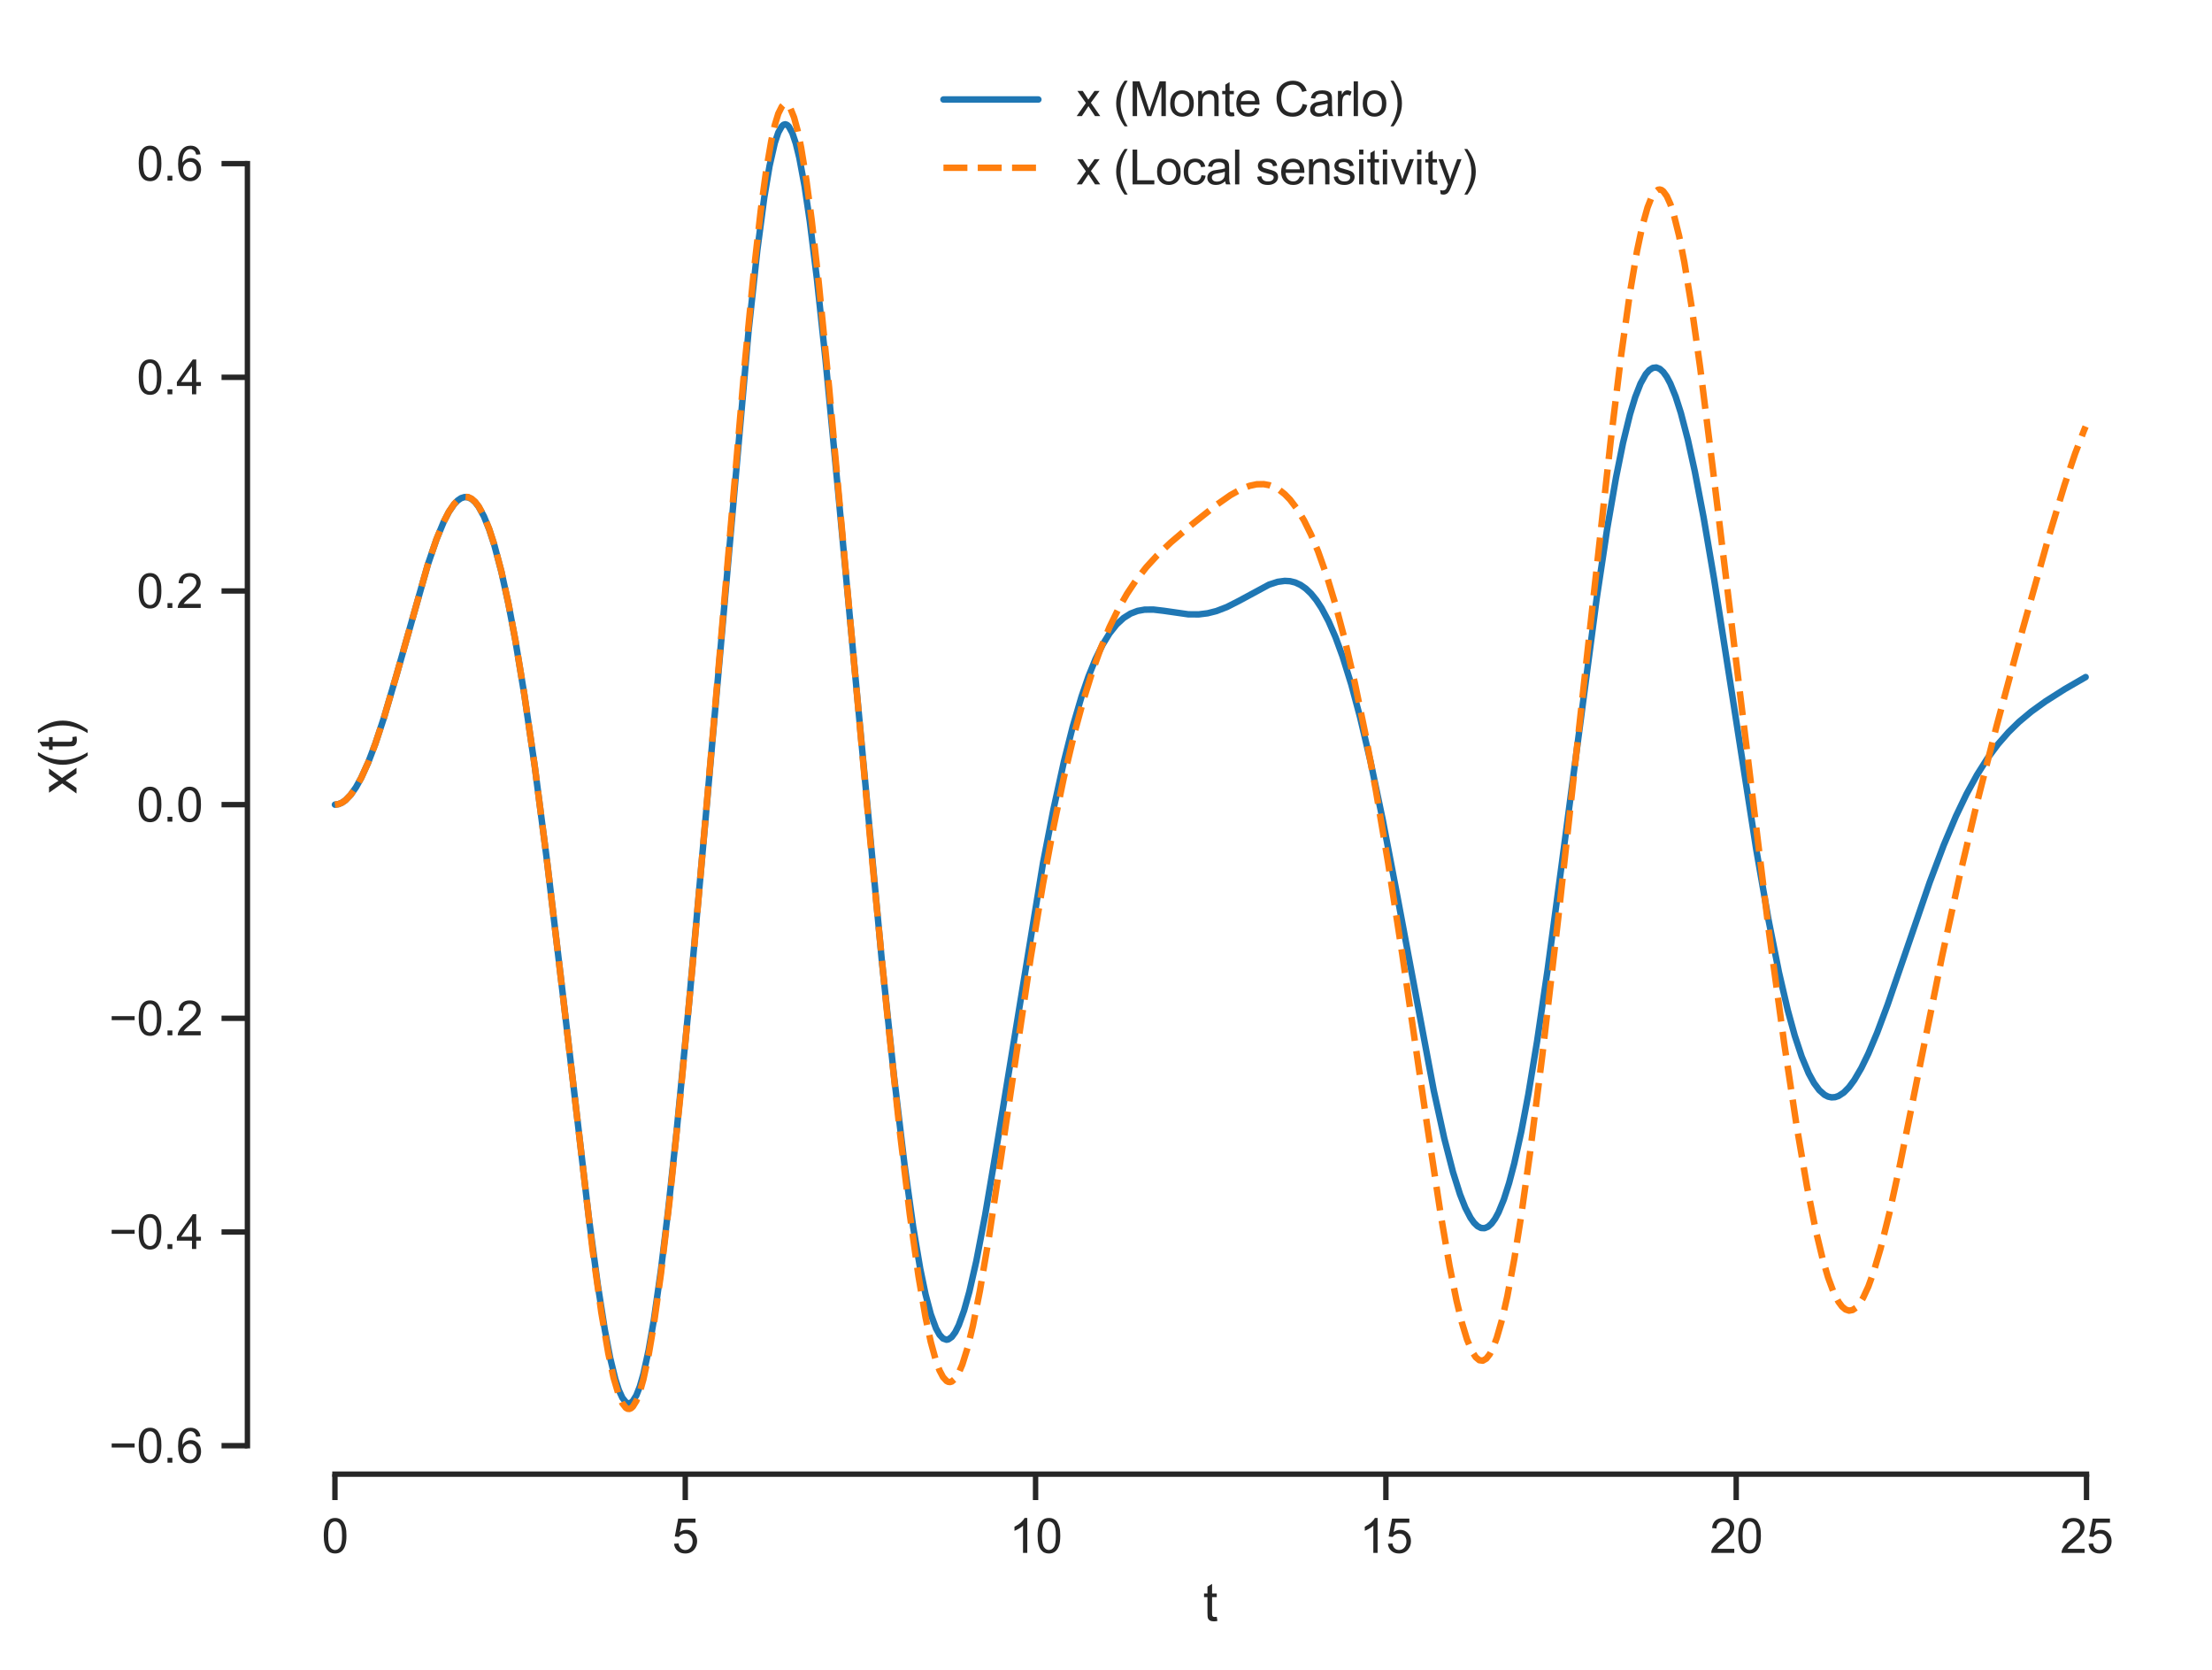 <?xml version="1.0" encoding="utf-8" standalone="no"?>
<!DOCTYPE svg PUBLIC "-//W3C//DTD SVG 1.1//EN"
  "http://www.w3.org/Graphics/SVG/1.1/DTD/svg11.dtd">
<svg xmlns:xlink="http://www.w3.org/1999/xlink" width="410.201pt" height="309.639pt" viewBox="0 0 410.201 309.639" xmlns="http://www.w3.org/2000/svg" version="1.1">
 <defs>
  <style type="text/css">*{stroke-linejoin: round; stroke-linecap: butt}</style>
 </defs>
 <g id="figure_1">
  <g id="patch_1">
   <path d="M 0 309.639 
L 410.201 309.639 
L 410.201 0 
L 0 0 
z
" style="fill: #ffffff"/>
  </g>
  <g id="axes_1">
   <g id="patch_2">
    <path d="M 45.881 273.312 
L 403.001 273.312 
L 403.001 7.2 
L 45.881 7.2 
z
" style="fill: #ffffff"/>
   </g>
   <g id="matplotlib.axis_1">
    <g id="xtick_1">
     <g id="line2d_1">
      <defs>
       <path id="mbe469a1e10" d="M 0 0 
L 0 4.8 
" style="stroke: #262626"/>
      </defs>
      <g>
       <use xlink:href="#mbe469a1e10" x="62.113" y="273.312" style="fill: #262626; stroke: #262626"/>
      </g>
     </g>
     <g id="text_1">
      <!-- 0 -->
      <g style="fill: #262626" transform="translate(59.667 287.911) scale(0.088 -0.088)">
       <defs>
        <path id="ArialMT-30" d="M 266 2259 
Q 266 3072 433 3567 
Q 600 4063 929 4331 
Q 1259 4600 1759 4600 
Q 2128 4600 2406 4451 
Q 2684 4303 2865 4023 
Q 3047 3744 3150 3342 
Q 3253 2941 3253 2259 
Q 3253 1453 3087 958 
Q 2922 463 2592 192 
Q 2263 -78 1759 -78 
Q 1097 -78 719 397 
Q 266 969 266 2259 
z
M 844 2259 
Q 844 1131 1108 757 
Q 1372 384 1759 384 
Q 2147 384 2411 759 
Q 2675 1134 2675 2259 
Q 2675 3391 2411 3762 
Q 2147 4134 1753 4134 
Q 1366 4134 1134 3806 
Q 844 3388 844 2259 
z
" transform="scale(0.016)"/>
       </defs>
       <use xlink:href="#ArialMT-30"/>
      </g>
     </g>
    </g>
    <g id="xtick_2">
     <g id="line2d_2">
      <g>
       <use xlink:href="#mbe469a1e10" x="127.077" y="273.312" style="fill: #262626; stroke: #262626"/>
      </g>
     </g>
     <g id="text_2">
      <!-- 5 -->
      <g style="fill: #262626" transform="translate(124.63 287.911) scale(0.088 -0.088)">
       <defs>
        <path id="ArialMT-35" d="M 266 1200 
L 856 1250 
Q 922 819 1161 601 
Q 1400 384 1738 384 
Q 2144 384 2425 690 
Q 2706 997 2706 1503 
Q 2706 1984 2436 2262 
Q 2166 2541 1728 2541 
Q 1456 2541 1237 2417 
Q 1019 2294 894 2097 
L 366 2166 
L 809 4519 
L 3088 4519 
L 3088 3981 
L 1259 3981 
L 1013 2750 
Q 1425 3038 1878 3038 
Q 2478 3038 2890 2622 
Q 3303 2206 3303 1553 
Q 3303 931 2941 478 
Q 2500 -78 1738 -78 
Q 1113 -78 717 272 
Q 322 622 266 1200 
z
" transform="scale(0.016)"/>
       </defs>
       <use xlink:href="#ArialMT-35"/>
      </g>
     </g>
    </g>
    <g id="xtick_3">
     <g id="line2d_3">
      <g>
       <use xlink:href="#mbe469a1e10" x="192.04" y="273.312" style="fill: #262626; stroke: #262626"/>
      </g>
     </g>
     <g id="text_3">
      <!-- 10 -->
      <g style="fill: #262626" transform="translate(187.147 287.911) scale(0.088 -0.088)">
       <defs>
        <path id="ArialMT-31" d="M 2384 0 
L 1822 0 
L 1822 3584 
Q 1619 3391 1289 3197 
Q 959 3003 697 2906 
L 697 3450 
Q 1169 3672 1522 3987 
Q 1875 4303 2022 4600 
L 2384 4600 
L 2384 0 
z
" transform="scale(0.016)"/>
       </defs>
       <use xlink:href="#ArialMT-31"/>
       <use xlink:href="#ArialMT-30" x="55.615"/>
      </g>
     </g>
    </g>
    <g id="xtick_4">
     <g id="line2d_4">
      <g>
       <use xlink:href="#mbe469a1e10" x="257.004" y="273.312" style="fill: #262626; stroke: #262626"/>
      </g>
     </g>
     <g id="text_4">
      <!-- 15 -->
      <g style="fill: #262626" transform="translate(252.11 287.911) scale(0.088 -0.088)">
       <use xlink:href="#ArialMT-31"/>
       <use xlink:href="#ArialMT-35" x="55.615"/>
      </g>
     </g>
    </g>
    <g id="xtick_5">
     <g id="line2d_5">
      <g>
       <use xlink:href="#mbe469a1e10" x="321.967" y="273.312" style="fill: #262626; stroke: #262626"/>
      </g>
     </g>
     <g id="text_5">
      <!-- 20 -->
      <g style="fill: #262626" transform="translate(317.073 287.911) scale(0.088 -0.088)">
       <defs>
        <path id="ArialMT-32" d="M 3222 541 
L 3222 0 
L 194 0 
Q 188 203 259 391 
Q 375 700 629 1000 
Q 884 1300 1366 1694 
Q 2113 2306 2375 2664 
Q 2638 3022 2638 3341 
Q 2638 3675 2398 3904 
Q 2159 4134 1775 4134 
Q 1369 4134 1125 3890 
Q 881 3647 878 3216 
L 300 3275 
Q 359 3922 746 4261 
Q 1134 4600 1788 4600 
Q 2447 4600 2831 4234 
Q 3216 3869 3216 3328 
Q 3216 3053 3103 2787 
Q 2991 2522 2730 2228 
Q 2469 1934 1863 1422 
Q 1356 997 1212 845 
Q 1069 694 975 541 
L 3222 541 
z
" transform="scale(0.016)"/>
       </defs>
       <use xlink:href="#ArialMT-32"/>
       <use xlink:href="#ArialMT-30" x="55.615"/>
      </g>
     </g>
    </g>
    <g id="xtick_6">
     <g id="line2d_6">
      <g>
       <use xlink:href="#mbe469a1e10" x="386.931" y="273.312" style="fill: #262626; stroke: #262626"/>
      </g>
     </g>
     <g id="text_6">
      <!-- 25 -->
      <g style="fill: #262626" transform="translate(382.037 287.911) scale(0.088 -0.088)">
       <use xlink:href="#ArialMT-32"/>
       <use xlink:href="#ArialMT-35" x="55.615"/>
      </g>
     </g>
    </g>
    <g id="text_7">
     <!-- t -->
     <g style="fill: #262626" transform="translate(223.107 300.531) scale(0.096 -0.096)">
      <defs>
       <path id="ArialMT-74" d="M 1650 503 
L 1731 6 
Q 1494 -44 1306 -44 
Q 1000 -44 831 53 
Q 663 150 594 308 
Q 525 466 525 972 
L 525 2881 
L 113 2881 
L 113 3319 
L 525 3319 
L 525 4141 
L 1084 4478 
L 1084 3319 
L 1650 3319 
L 1650 2881 
L 1084 2881 
L 1084 941 
Q 1084 700 1114 631 
Q 1144 563 1211 522 
Q 1278 481 1403 481 
Q 1497 481 1650 503 
z
" transform="scale(0.016)"/>
      </defs>
      <use xlink:href="#ArialMT-74"/>
     </g>
    </g>
   </g>
   <g id="matplotlib.axis_2">
    <g id="ytick_1">
     <g id="line2d_7">
      <defs>
       <path id="m3f85f54cf7" d="M 0 0 
L -4.8 0 
" style="stroke: #262626"/>
      </defs>
      <g>
       <use xlink:href="#m3f85f54cf7" x="45.881" y="268.03" style="fill: #262626; stroke: #262626"/>
      </g>
     </g>
     <g id="text_8">
      <!-- −0.6 -->
      <g style="fill: #262626" transform="translate(20.209 271.18) scale(0.088 -0.088)">
       <defs>
        <path id="ArialMT-2212" d="M 3381 1997 
L 356 1997 
L 356 2522 
L 3381 2522 
L 3381 1997 
z
" transform="scale(0.016)"/>
        <path id="ArialMT-2e" d="M 581 0 
L 581 641 
L 1222 641 
L 1222 0 
L 581 0 
z
" transform="scale(0.016)"/>
        <path id="ArialMT-36" d="M 3184 3459 
L 2625 3416 
Q 2550 3747 2413 3897 
Q 2184 4138 1850 4138 
Q 1581 4138 1378 3988 
Q 1113 3794 959 3422 
Q 806 3050 800 2363 
Q 1003 2672 1297 2822 
Q 1591 2972 1913 2972 
Q 2475 2972 2870 2558 
Q 3266 2144 3266 1488 
Q 3266 1056 3080 686 
Q 2894 316 2569 119 
Q 2244 -78 1831 -78 
Q 1128 -78 684 439 
Q 241 956 241 2144 
Q 241 3472 731 4075 
Q 1159 4600 1884 4600 
Q 2425 4600 2770 4297 
Q 3116 3994 3184 3459 
z
M 888 1484 
Q 888 1194 1011 928 
Q 1134 663 1356 523 
Q 1578 384 1822 384 
Q 2178 384 2434 671 
Q 2691 959 2691 1453 
Q 2691 1928 2437 2201 
Q 2184 2475 1800 2475 
Q 1419 2475 1153 2201 
Q 888 1928 888 1484 
z
" transform="scale(0.016)"/>
       </defs>
       <use xlink:href="#ArialMT-2212"/>
       <use xlink:href="#ArialMT-30" x="58.398"/>
       <use xlink:href="#ArialMT-2e" x="114.014"/>
       <use xlink:href="#ArialMT-36" x="141.797"/>
      </g>
     </g>
    </g>
    <g id="ytick_2">
     <g id="line2d_8">
      <g>
       <use xlink:href="#m3f85f54cf7" x="45.881" y="228.414" style="fill: #262626; stroke: #262626"/>
      </g>
     </g>
     <g id="text_9">
      <!-- −0.4 -->
      <g style="fill: #262626" transform="translate(20.209 231.564) scale(0.088 -0.088)">
       <defs>
        <path id="ArialMT-34" d="M 2069 0 
L 2069 1097 
L 81 1097 
L 81 1613 
L 2172 4581 
L 2631 4581 
L 2631 1613 
L 3250 1613 
L 3250 1097 
L 2631 1097 
L 2631 0 
L 2069 0 
z
M 2069 1613 
L 2069 3678 
L 634 1613 
L 2069 1613 
z
" transform="scale(0.016)"/>
       </defs>
       <use xlink:href="#ArialMT-2212"/>
       <use xlink:href="#ArialMT-30" x="58.398"/>
       <use xlink:href="#ArialMT-2e" x="114.014"/>
       <use xlink:href="#ArialMT-34" x="141.797"/>
      </g>
     </g>
    </g>
    <g id="ytick_3">
     <g id="line2d_9">
      <g>
       <use xlink:href="#m3f85f54cf7" x="45.881" y="188.799" style="fill: #262626; stroke: #262626"/>
      </g>
     </g>
     <g id="text_10">
      <!-- −0.2 -->
      <g style="fill: #262626" transform="translate(20.209 191.948) scale(0.088 -0.088)">
       <use xlink:href="#ArialMT-2212"/>
       <use xlink:href="#ArialMT-30" x="58.398"/>
       <use xlink:href="#ArialMT-2e" x="114.014"/>
       <use xlink:href="#ArialMT-32" x="141.797"/>
      </g>
     </g>
    </g>
    <g id="ytick_4">
     <g id="line2d_10">
      <g>
       <use xlink:href="#m3f85f54cf7" x="45.881" y="149.183" style="fill: #262626; stroke: #262626"/>
      </g>
     </g>
     <g id="text_11">
      <!-- 0.0 -->
      <g style="fill: #262626" transform="translate(25.349 152.333) scale(0.088 -0.088)">
       <use xlink:href="#ArialMT-30"/>
       <use xlink:href="#ArialMT-2e" x="55.615"/>
       <use xlink:href="#ArialMT-30" x="83.398"/>
      </g>
     </g>
    </g>
    <g id="ytick_5">
     <g id="line2d_11">
      <g>
       <use xlink:href="#m3f85f54cf7" x="45.881" y="109.567" style="fill: #262626; stroke: #262626"/>
      </g>
     </g>
     <g id="text_12">
      <!-- 0.2 -->
      <g style="fill: #262626" transform="translate(25.349 112.717) scale(0.088 -0.088)">
       <use xlink:href="#ArialMT-30"/>
       <use xlink:href="#ArialMT-2e" x="55.615"/>
       <use xlink:href="#ArialMT-32" x="83.398"/>
      </g>
     </g>
    </g>
    <g id="ytick_6">
     <g id="line2d_12">
      <g>
       <use xlink:href="#m3f85f54cf7" x="45.881" y="69.952" style="fill: #262626; stroke: #262626"/>
      </g>
     </g>
     <g id="text_13">
      <!-- 0.4 -->
      <g style="fill: #262626" transform="translate(25.349 73.101) scale(0.088 -0.088)">
       <use xlink:href="#ArialMT-30"/>
       <use xlink:href="#ArialMT-2e" x="55.615"/>
       <use xlink:href="#ArialMT-34" x="83.398"/>
      </g>
     </g>
    </g>
    <g id="ytick_7">
     <g id="line2d_13">
      <g>
       <use xlink:href="#m3f85f54cf7" x="45.881" y="30.336" style="fill: #262626; stroke: #262626"/>
      </g>
     </g>
     <g id="text_14">
      <!-- 0.6 -->
      <g style="fill: #262626" transform="translate(25.349 33.486) scale(0.088 -0.088)">
       <use xlink:href="#ArialMT-30"/>
       <use xlink:href="#ArialMT-2e" x="55.615"/>
       <use xlink:href="#ArialMT-36" x="83.398"/>
      </g>
     </g>
    </g>
    <g id="text_15">
     <!-- x(t) -->
     <g style="fill: #262626" transform="translate(14.188 147.186) rotate(-90) scale(0.096 -0.096)">
      <defs>
       <path id="ArialMT-78" d="M 47 0 
L 1259 1725 
L 138 3319 
L 841 3319 
L 1350 2541 
Q 1494 2319 1581 2169 
Q 1719 2375 1834 2534 
L 2394 3319 
L 3066 3319 
L 1919 1756 
L 3153 0 
L 2463 0 
L 1781 1031 
L 1600 1309 
L 728 0 
L 47 0 
z
" transform="scale(0.016)"/>
       <path id="ArialMT-28" d="M 1497 -1347 
Q 1031 -759 709 28 
Q 388 816 388 1659 
Q 388 2403 628 3084 
Q 909 3875 1497 4659 
L 1900 4659 
Q 1522 4009 1400 3731 
Q 1209 3300 1100 2831 
Q 966 2247 966 1656 
Q 966 153 1900 -1347 
L 1497 -1347 
z
" transform="scale(0.016)"/>
       <path id="ArialMT-29" d="M 791 -1347 
L 388 -1347 
Q 1322 153 1322 1656 
Q 1322 2244 1188 2822 
Q 1081 3291 891 3722 
Q 769 4003 388 4659 
L 791 4659 
Q 1378 3875 1659 3084 
Q 1900 2403 1900 1659 
Q 1900 816 1576 28 
Q 1253 -759 791 -1347 
z
" transform="scale(0.016)"/>
      </defs>
      <use xlink:href="#ArialMT-78"/>
      <use xlink:href="#ArialMT-28" x="50"/>
      <use xlink:href="#ArialMT-74" x="83.301"/>
      <use xlink:href="#ArialMT-29" x="111.084"/>
     </g>
    </g>
   </g>
   <g id="line2d_14">
    <path d="M 62.113 149.183 
L 62.763 149.092 
L 63.413 148.818 
L 64.063 148.365 
L 65.038 147.355 
L 66.013 145.963 
L 66.988 144.208 
L 68.288 141.341 
L 69.588 137.933 
L 71.213 133.032 
L 73.488 125.295 
L 79.337 104.684 
L 80.962 99.942 
L 82.262 96.803 
L 83.237 94.915 
L 84.212 93.483 
L 84.862 92.803 
L 85.512 92.358 
L 86.162 92.157 
L 86.812 92.209 
L 87.462 92.522 
L 88.112 93.1 
L 88.762 93.947 
L 89.737 95.729 
L 90.712 98.122 
L 91.687 101.12 
L 92.987 106.036 
L 94.286 111.959 
L 95.586 118.83 
L 97.211 128.651 
L 99.161 142.054 
L 101.436 159.579 
L 104.361 184.274 
L 109.236 226.111 
L 110.86 238.273 
L 112.16 246.565 
L 113.135 251.693 
L 114.11 255.716 
L 114.76 257.721 
L 115.41 259.147 
L 116.06 259.969 
L 116.385 260.149 
L 116.71 260.173 
L 117.035 260.041 
L 117.36 259.751 
L 118.01 258.704 
L 118.66 257.041 
L 119.31 254.779 
L 120.285 250.319 
L 121.26 244.674 
L 122.56 235.52 
L 123.86 224.8 
L 125.484 209.673 
L 127.759 186.199 
L 130.684 153.577 
L 138.809 61.439 
L 140.434 46.433 
L 141.733 36.578 
L 142.708 30.76 
L 143.683 26.485 
L 144.333 24.561 
L 144.983 23.408 
L 145.308 23.126 
L 145.633 23.041 
L 145.958 23.154 
L 146.283 23.461 
L 146.933 24.657 
L 147.583 26.605 
L 148.233 29.27 
L 149.208 34.518 
L 150.183 41.104 
L 151.483 51.625 
L 153.108 66.888 
L 155.383 90.666 
L 163.507 177.868 
L 165.782 199.49 
L 167.732 215.91 
L 169.357 227.569 
L 170.657 235.265 
L 171.632 239.956 
L 172.607 243.647 
L 173.581 246.292 
L 174.231 247.464 
L 174.881 248.161 
L 175.531 248.388 
L 175.856 248.328 
L 176.506 247.87 
L 177.156 246.976 
L 177.806 245.665 
L 178.781 242.972 
L 179.756 239.488 
L 181.056 233.788 
L 182.681 225.319 
L 184.631 213.813 
L 193.405 160.093 
L 195.355 150.054 
L 197.305 141.172 
L 198.93 134.727 
L 200.555 129.185 
L 201.855 125.407 
L 203.155 122.203 
L 204.455 119.552 
L 205.754 117.426 
L 207.054 115.784 
L 208.354 114.58 
L 209.654 113.76 
L 210.954 113.263 
L 212.254 113.03 
L 213.879 113.014 
L 215.829 113.245 
L 220.379 113.896 
L 222.328 113.903 
L 223.953 113.7 
L 225.578 113.29 
L 227.528 112.539 
L 229.803 111.381 
L 235.328 108.396 
L 236.952 107.868 
L 238.252 107.697 
L 239.227 107.752 
L 240.202 107.994 
L 241.177 108.443 
L 242.152 109.124 
L 243.127 110.054 
L 244.102 111.254 
L 245.077 112.738 
L 246.377 115.181 
L 247.677 118.172 
L 248.977 121.721 
L 250.602 126.938 
L 252.226 132.995 
L 254.176 141.284 
L 256.451 152.162 
L 259.051 165.76 
L 265.876 202.157 
L 267.826 211.039 
L 269.45 217.323 
L 270.75 221.433 
L 271.725 223.9 
L 272.7 225.787 
L 273.35 226.704 
L 274 227.334 
L 274.65 227.671 
L 275.3 227.706 
L 275.95 227.436 
L 276.6 226.856 
L 277.25 225.966 
L 277.9 224.766 
L 278.875 222.39 
L 279.85 219.339 
L 280.825 215.638 
L 282.125 209.75 
L 283.425 202.863 
L 285.049 193.025 
L 286.999 179.756 
L 289.599 160.364 
L 296.099 110.908 
L 298.049 97.974 
L 299.674 88.563 
L 300.973 82.13 
L 302.273 76.807 
L 303.248 73.605 
L 304.223 71.117 
L 305.198 69.369 
L 305.848 68.62 
L 306.498 68.208 
L 307.148 68.131 
L 307.798 68.387 
L 308.448 68.972 
L 309.098 69.878 
L 309.748 71.099 
L 310.723 73.495 
L 311.698 76.536 
L 312.998 81.511 
L 314.298 87.424 
L 315.922 95.926 
L 317.872 107.386 
L 320.797 126.108 
L 325.672 157.411 
L 327.947 170.473 
L 329.897 180.28 
L 331.522 187.265 
L 332.821 191.995 
L 334.121 195.919 
L 335.421 199.017 
L 336.396 200.796 
L 337.371 202.113 
L 338.346 202.979 
L 338.996 203.312 
L 339.646 203.455 
L 340.296 203.415 
L 340.946 203.198 
L 341.921 202.558 
L 342.896 201.562 
L 343.871 200.239 
L 345.171 198.02 
L 346.471 195.347 
L 348.095 191.485 
L 350.045 186.277 
L 353.295 176.828 
L 357.845 163.589 
L 360.445 156.702 
L 362.72 151.317 
L 364.669 147.24 
L 366.619 143.672 
L 368.569 140.595 
L 370.519 137.969 
L 372.469 135.737 
L 374.419 133.832 
L 376.694 131.931 
L 379.293 130.057 
L 382.868 127.782 
L 386.768 125.529 
L 386.768 125.529 
" clip-path="url(#p1f3162d628)" style="fill: none; stroke: #1f77b4; stroke-width: 1.2; stroke-linecap: round"/>
   </g>
   <g id="line2d_15">
    <path d="M 62.113 149.183 
L 62.763 149.092 
L 63.413 148.818 
L 64.063 148.365 
L 65.038 147.356 
L 66.013 145.963 
L 66.988 144.208 
L 68.288 141.34 
L 69.588 137.933 
L 71.213 133.031 
L 73.488 125.292 
L 79.337 104.669 
L 80.962 99.921 
L 82.262 96.776 
L 83.237 94.884 
L 84.212 93.447 
L 84.862 92.764 
L 85.512 92.315 
L 86.162 92.111 
L 86.812 92.159 
L 87.462 92.468 
L 88.112 93.043 
L 88.762 93.887 
L 89.737 95.664 
L 90.712 98.054 
L 91.687 101.05 
L 92.987 105.964 
L 94.286 111.888 
L 95.586 118.763 
L 97.211 128.596 
L 99.161 142.024 
L 101.436 159.6 
L 104.036 181.569 
L 109.885 231.732 
L 111.51 243.327 
L 112.81 250.941 
L 113.785 255.427 
L 114.76 258.705 
L 115.41 260.161 
L 116.06 261.004 
L 116.385 261.189 
L 116.71 261.216 
L 117.035 261.083 
L 117.36 260.79 
L 118.01 259.728 
L 118.66 258.039 
L 119.31 255.741 
L 120.285 251.211 
L 121.26 245.481 
L 122.56 236.202 
L 124.185 222.438 
L 126.134 203.556 
L 128.734 175.748 
L 132.309 134.734 
L 138.159 66.953 
L 139.784 50.401 
L 141.084 38.961 
L 142.058 31.791 
L 143.033 26.081 
L 143.683 23.182 
L 144.333 21.064 
L 144.983 19.762 
L 145.308 19.424 
L 145.633 19.296 
L 145.958 19.379 
L 146.283 19.671 
L 146.608 20.172 
L 147.258 21.786 
L 147.908 24.191 
L 148.558 27.342 
L 149.533 33.349 
L 150.508 40.698 
L 151.808 52.182 
L 153.758 71.912 
L 157.007 107.792 
L 161.557 157.685 
L 164.482 187.565 
L 166.757 208.853 
L 168.707 225.075 
L 170.332 236.618 
L 171.632 244.215 
L 172.607 248.802 
L 173.581 252.34 
L 174.231 254.082 
L 174.881 255.314 
L 175.531 256.031 
L 175.856 256.195 
L 176.181 256.23 
L 176.506 256.137 
L 177.156 255.572 
L 177.806 254.516 
L 178.456 252.99 
L 179.431 249.878 
L 180.406 245.876 
L 181.706 239.368 
L 183.331 229.79 
L 185.606 214.756 
L 191.13 177.57 
L 193.405 163.928 
L 195.355 153.419 
L 197.305 144.073 
L 199.255 135.889 
L 200.88 129.928 
L 202.505 124.707 
L 204.13 120.175 
L 205.754 116.272 
L 207.379 112.931 
L 209.004 110.079 
L 210.629 107.641 
L 212.579 105.155 
L 214.529 103.029 
L 217.129 100.559 
L 221.028 97.235 
L 225.578 93.615 
L 228.178 91.796 
L 230.128 90.703 
L 231.753 90.064 
L 233.053 89.787 
L 234.353 89.765 
L 235.328 89.94 
L 236.303 90.298 
L 237.277 90.855 
L 238.252 91.626 
L 239.227 92.626 
L 240.527 94.333 
L 241.827 96.491 
L 243.127 99.118 
L 244.427 102.228 
L 246.052 106.807 
L 247.677 112.16 
L 249.302 118.287 
L 251.252 126.649 
L 253.201 136.089 
L 255.151 146.571 
L 257.426 160.031 
L 260.026 176.816 
L 264.576 208.109 
L 267.176 225.213 
L 268.8 234.658 
L 270.1 241.112 
L 271.075 245.134 
L 272.05 248.34 
L 273.025 250.641 
L 273.675 251.636 
L 274.325 252.182 
L 274.975 252.27 
L 275.625 251.895 
L 276.275 251.057 
L 276.925 249.765 
L 277.575 248.029 
L 278.55 244.628 
L 279.525 240.337 
L 280.825 233.376 
L 282.125 225.203 
L 283.75 213.623 
L 286.024 195.566 
L 288.949 170.364 
L 293.499 128.921 
L 298.699 81.687 
L 300.648 65.751 
L 302.273 54.201 
L 303.573 46.552 
L 304.548 41.956 
L 305.523 38.472 
L 306.173 36.814 
L 306.823 35.714 
L 307.473 35.184 
L 307.798 35.134 
L 308.123 35.228 
L 308.448 35.465 
L 309.098 36.364 
L 309.748 37.816 
L 310.398 39.798 
L 311.373 43.703 
L 312.348 48.619 
L 313.648 56.513 
L 315.273 68.053 
L 317.547 86.209 
L 327.947 172.056 
L 330.872 193.476 
L 333.146 208.574 
L 335.096 219.993 
L 336.721 228.11 
L 338.021 233.498 
L 338.996 236.809 
L 339.971 239.444 
L 340.946 241.365 
L 341.596 242.239 
L 342.246 242.782 
L 342.896 242.994 
L 343.546 242.878 
L 344.196 242.441 
L 344.846 241.691 
L 345.496 240.641 
L 346.471 238.533 
L 347.445 235.84 
L 348.745 231.453 
L 350.37 224.93 
L 352.32 216.02 
L 355.57 199.887 
L 360.12 177.41 
L 363.369 162.559 
L 366.619 148.863 
L 370.194 134.842 
L 375.069 116.747 
L 379.943 99.462 
L 382.868 89.858 
L 384.818 84.091 
L 386.443 79.857 
L 386.768 79.085 
L 386.768 79.085 
" clip-path="url(#p1f3162d628)" style="fill: none; stroke-dasharray: 4.44,1.92; stroke-dashoffset: 0; stroke: #ff7f0e; stroke-width: 1.2"/>
   </g>
   <g id="patch_3">
    <path d="M 45.881 268.03 
L 45.881 30.336 
" style="fill: none; stroke: #262626; stroke-linejoin: miter; stroke-linecap: square"/>
   </g>
   <g id="patch_4">
    <path d="M 62.113 273.312 
L 386.931 273.312 
" style="fill: none; stroke: #262626; stroke-linejoin: miter; stroke-linecap: square"/>
   </g>
   <g id="legend_1">
    <g id="line2d_16">
     <path d="M 174.957 18.446 
L 183.757 18.446 
L 192.557 18.446 
" style="fill: none; stroke: #1f77b4; stroke-width: 1.2; stroke-linecap: round"/>
    </g>
    <g id="text_16">
     <!-- x (Monte Carlo) -->
     <g style="fill: #262626" transform="translate(199.597 21.526) scale(0.088 -0.088)">
      <defs>
       <path id="ArialMT-20" transform="scale(0.016)"/>
       <path id="ArialMT-4d" d="M 475 0 
L 475 4581 
L 1388 4581 
L 2472 1338 
Q 2622 884 2691 659 
Q 2769 909 2934 1394 
L 4031 4581 
L 4847 4581 
L 4847 0 
L 4263 0 
L 4263 3834 
L 2931 0 
L 2384 0 
L 1059 3900 
L 1059 0 
L 475 0 
z
" transform="scale(0.016)"/>
       <path id="ArialMT-6f" d="M 213 1659 
Q 213 2581 725 3025 
Q 1153 3394 1769 3394 
Q 2453 3394 2887 2945 
Q 3322 2497 3322 1706 
Q 3322 1066 3130 698 
Q 2938 331 2570 128 
Q 2203 -75 1769 -75 
Q 1072 -75 642 372 
Q 213 819 213 1659 
z
M 791 1659 
Q 791 1022 1069 705 
Q 1347 388 1769 388 
Q 2188 388 2466 706 
Q 2744 1025 2744 1678 
Q 2744 2294 2464 2611 
Q 2184 2928 1769 2928 
Q 1347 2928 1069 2612 
Q 791 2297 791 1659 
z
" transform="scale(0.016)"/>
       <path id="ArialMT-6e" d="M 422 0 
L 422 3319 
L 928 3319 
L 928 2847 
Q 1294 3394 1984 3394 
Q 2284 3394 2536 3286 
Q 2788 3178 2913 3003 
Q 3038 2828 3088 2588 
Q 3119 2431 3119 2041 
L 3119 0 
L 2556 0 
L 2556 2019 
Q 2556 2363 2490 2533 
Q 2425 2703 2258 2804 
Q 2091 2906 1866 2906 
Q 1506 2906 1245 2678 
Q 984 2450 984 1813 
L 984 0 
L 422 0 
z
" transform="scale(0.016)"/>
       <path id="ArialMT-65" d="M 2694 1069 
L 3275 997 
Q 3138 488 2766 206 
Q 2394 -75 1816 -75 
Q 1088 -75 661 373 
Q 234 822 234 1631 
Q 234 2469 665 2931 
Q 1097 3394 1784 3394 
Q 2450 3394 2872 2941 
Q 3294 2488 3294 1666 
Q 3294 1616 3291 1516 
L 816 1516 
Q 847 969 1125 678 
Q 1403 388 1819 388 
Q 2128 388 2347 550 
Q 2566 713 2694 1069 
z
M 847 1978 
L 2700 1978 
Q 2663 2397 2488 2606 
Q 2219 2931 1791 2931 
Q 1403 2931 1139 2672 
Q 875 2413 847 1978 
z
" transform="scale(0.016)"/>
       <path id="ArialMT-43" d="M 3763 1606 
L 4369 1453 
Q 4178 706 3683 314 
Q 3188 -78 2472 -78 
Q 1731 -78 1267 223 
Q 803 525 561 1097 
Q 319 1669 319 2325 
Q 319 3041 592 3573 
Q 866 4106 1370 4382 
Q 1875 4659 2481 4659 
Q 3169 4659 3637 4309 
Q 4106 3959 4291 3325 
L 3694 3184 
Q 3534 3684 3231 3912 
Q 2928 4141 2469 4141 
Q 1941 4141 1586 3887 
Q 1231 3634 1087 3207 
Q 944 2781 944 2328 
Q 944 1744 1114 1308 
Q 1284 872 1643 656 
Q 2003 441 2422 441 
Q 2931 441 3284 734 
Q 3638 1028 3763 1606 
z
" transform="scale(0.016)"/>
       <path id="ArialMT-61" d="M 2588 409 
Q 2275 144 1986 34 
Q 1697 -75 1366 -75 
Q 819 -75 525 192 
Q 231 459 231 875 
Q 231 1119 342 1320 
Q 453 1522 633 1644 
Q 813 1766 1038 1828 
Q 1203 1872 1538 1913 
Q 2219 1994 2541 2106 
Q 2544 2222 2544 2253 
Q 2544 2597 2384 2738 
Q 2169 2928 1744 2928 
Q 1347 2928 1158 2789 
Q 969 2650 878 2297 
L 328 2372 
Q 403 2725 575 2942 
Q 747 3159 1072 3276 
Q 1397 3394 1825 3394 
Q 2250 3394 2515 3294 
Q 2781 3194 2906 3042 
Q 3031 2891 3081 2659 
Q 3109 2516 3109 2141 
L 3109 1391 
Q 3109 606 3145 398 
Q 3181 191 3288 0 
L 2700 0 
Q 2613 175 2588 409 
z
M 2541 1666 
Q 2234 1541 1622 1453 
Q 1275 1403 1131 1340 
Q 988 1278 909 1158 
Q 831 1038 831 891 
Q 831 666 1001 516 
Q 1172 366 1500 366 
Q 1825 366 2078 508 
Q 2331 650 2450 897 
Q 2541 1088 2541 1459 
L 2541 1666 
z
" transform="scale(0.016)"/>
       <path id="ArialMT-72" d="M 416 0 
L 416 3319 
L 922 3319 
L 922 2816 
Q 1116 3169 1280 3281 
Q 1444 3394 1641 3394 
Q 1925 3394 2219 3213 
L 2025 2691 
Q 1819 2813 1613 2813 
Q 1428 2813 1281 2702 
Q 1134 2591 1072 2394 
Q 978 2094 978 1738 
L 978 0 
L 416 0 
z
" transform="scale(0.016)"/>
       <path id="ArialMT-6c" d="M 409 0 
L 409 4581 
L 972 4581 
L 972 0 
L 409 0 
z
" transform="scale(0.016)"/>
      </defs>
      <use xlink:href="#ArialMT-78"/>
      <use xlink:href="#ArialMT-20" x="50"/>
      <use xlink:href="#ArialMT-28" x="77.783"/>
      <use xlink:href="#ArialMT-4d" x="111.084"/>
      <use xlink:href="#ArialMT-6f" x="194.385"/>
      <use xlink:href="#ArialMT-6e" x="250"/>
      <use xlink:href="#ArialMT-74" x="305.615"/>
      <use xlink:href="#ArialMT-65" x="333.398"/>
      <use xlink:href="#ArialMT-20" x="389.014"/>
      <use xlink:href="#ArialMT-43" x="416.797"/>
      <use xlink:href="#ArialMT-61" x="489.014"/>
      <use xlink:href="#ArialMT-72" x="544.629"/>
      <use xlink:href="#ArialMT-6c" x="577.93"/>
      <use xlink:href="#ArialMT-6f" x="600.146"/>
      <use xlink:href="#ArialMT-29" x="655.762"/>
     </g>
    </g>
    <g id="line2d_17">
     <path d="M 174.957 31.104 
L 183.757 31.104 
L 192.557 31.104 
" style="fill: none; stroke-dasharray: 4.44,1.92; stroke-dashoffset: 0; stroke: #ff7f0e; stroke-width: 1.2"/>
    </g>
    <g id="text_17">
     <!-- x (Local sensitivity) -->
     <g style="fill: #262626" transform="translate(199.597 34.184) scale(0.088 -0.088)">
      <defs>
       <path id="ArialMT-4c" d="M 469 0 
L 469 4581 
L 1075 4581 
L 1075 541 
L 3331 541 
L 3331 0 
L 469 0 
z
" transform="scale(0.016)"/>
       <path id="ArialMT-63" d="M 2588 1216 
L 3141 1144 
Q 3050 572 2676 248 
Q 2303 -75 1759 -75 
Q 1078 -75 664 370 
Q 250 816 250 1647 
Q 250 2184 428 2587 
Q 606 2991 970 3192 
Q 1334 3394 1763 3394 
Q 2303 3394 2647 3120 
Q 2991 2847 3088 2344 
L 2541 2259 
Q 2463 2594 2264 2762 
Q 2066 2931 1784 2931 
Q 1359 2931 1093 2626 
Q 828 2322 828 1663 
Q 828 994 1084 691 
Q 1341 388 1753 388 
Q 2084 388 2306 591 
Q 2528 794 2588 1216 
z
" transform="scale(0.016)"/>
       <path id="ArialMT-73" d="M 197 991 
L 753 1078 
Q 800 744 1014 566 
Q 1228 388 1613 388 
Q 2000 388 2187 545 
Q 2375 703 2375 916 
Q 2375 1106 2209 1216 
Q 2094 1291 1634 1406 
Q 1016 1563 777 1677 
Q 538 1791 414 1992 
Q 291 2194 291 2438 
Q 291 2659 392 2848 
Q 494 3038 669 3163 
Q 800 3259 1026 3326 
Q 1253 3394 1513 3394 
Q 1903 3394 2198 3281 
Q 2494 3169 2634 2976 
Q 2775 2784 2828 2463 
L 2278 2388 
Q 2241 2644 2061 2787 
Q 1881 2931 1553 2931 
Q 1166 2931 1000 2803 
Q 834 2675 834 2503 
Q 834 2394 903 2306 
Q 972 2216 1119 2156 
Q 1203 2125 1616 2013 
Q 2213 1853 2448 1751 
Q 2684 1650 2818 1456 
Q 2953 1263 2953 975 
Q 2953 694 2789 445 
Q 2625 197 2315 61 
Q 2006 -75 1616 -75 
Q 969 -75 630 194 
Q 291 463 197 991 
z
" transform="scale(0.016)"/>
       <path id="ArialMT-69" d="M 425 3934 
L 425 4581 
L 988 4581 
L 988 3934 
L 425 3934 
z
M 425 0 
L 425 3319 
L 988 3319 
L 988 0 
L 425 0 
z
" transform="scale(0.016)"/>
       <path id="ArialMT-76" d="M 1344 0 
L 81 3319 
L 675 3319 
L 1388 1331 
Q 1503 1009 1600 663 
Q 1675 925 1809 1294 
L 2547 3319 
L 3125 3319 
L 1869 0 
L 1344 0 
z
" transform="scale(0.016)"/>
       <path id="ArialMT-79" d="M 397 -1278 
L 334 -750 
Q 519 -800 656 -800 
Q 844 -800 956 -737 
Q 1069 -675 1141 -563 
Q 1194 -478 1313 -144 
Q 1328 -97 1363 -6 
L 103 3319 
L 709 3319 
L 1400 1397 
Q 1534 1031 1641 628 
Q 1738 1016 1872 1384 
L 2581 3319 
L 3144 3319 
L 1881 -56 
Q 1678 -603 1566 -809 
Q 1416 -1088 1222 -1217 
Q 1028 -1347 759 -1347 
Q 597 -1347 397 -1278 
z
" transform="scale(0.016)"/>
      </defs>
      <use xlink:href="#ArialMT-78"/>
      <use xlink:href="#ArialMT-20" x="50"/>
      <use xlink:href="#ArialMT-28" x="77.783"/>
      <use xlink:href="#ArialMT-4c" x="111.084"/>
      <use xlink:href="#ArialMT-6f" x="166.699"/>
      <use xlink:href="#ArialMT-63" x="222.314"/>
      <use xlink:href="#ArialMT-61" x="272.314"/>
      <use xlink:href="#ArialMT-6c" x="327.93"/>
      <use xlink:href="#ArialMT-20" x="350.146"/>
      <use xlink:href="#ArialMT-73" x="377.93"/>
      <use xlink:href="#ArialMT-65" x="427.93"/>
      <use xlink:href="#ArialMT-6e" x="483.545"/>
      <use xlink:href="#ArialMT-73" x="539.16"/>
      <use xlink:href="#ArialMT-69" x="589.16"/>
      <use xlink:href="#ArialMT-74" x="611.377"/>
      <use xlink:href="#ArialMT-69" x="639.16"/>
      <use xlink:href="#ArialMT-76" x="661.377"/>
      <use xlink:href="#ArialMT-69" x="711.377"/>
      <use xlink:href="#ArialMT-74" x="733.594"/>
      <use xlink:href="#ArialMT-79" x="761.377"/>
      <use xlink:href="#ArialMT-29" x="811.377"/>
     </g>
    </g>
   </g>
  </g>
 </g>
 <defs>
  <clipPath id="p1f3162d628">
   <rect x="45.881" y="7.2" width="357.12" height="266.112"/>
  </clipPath>
 </defs>
</svg>